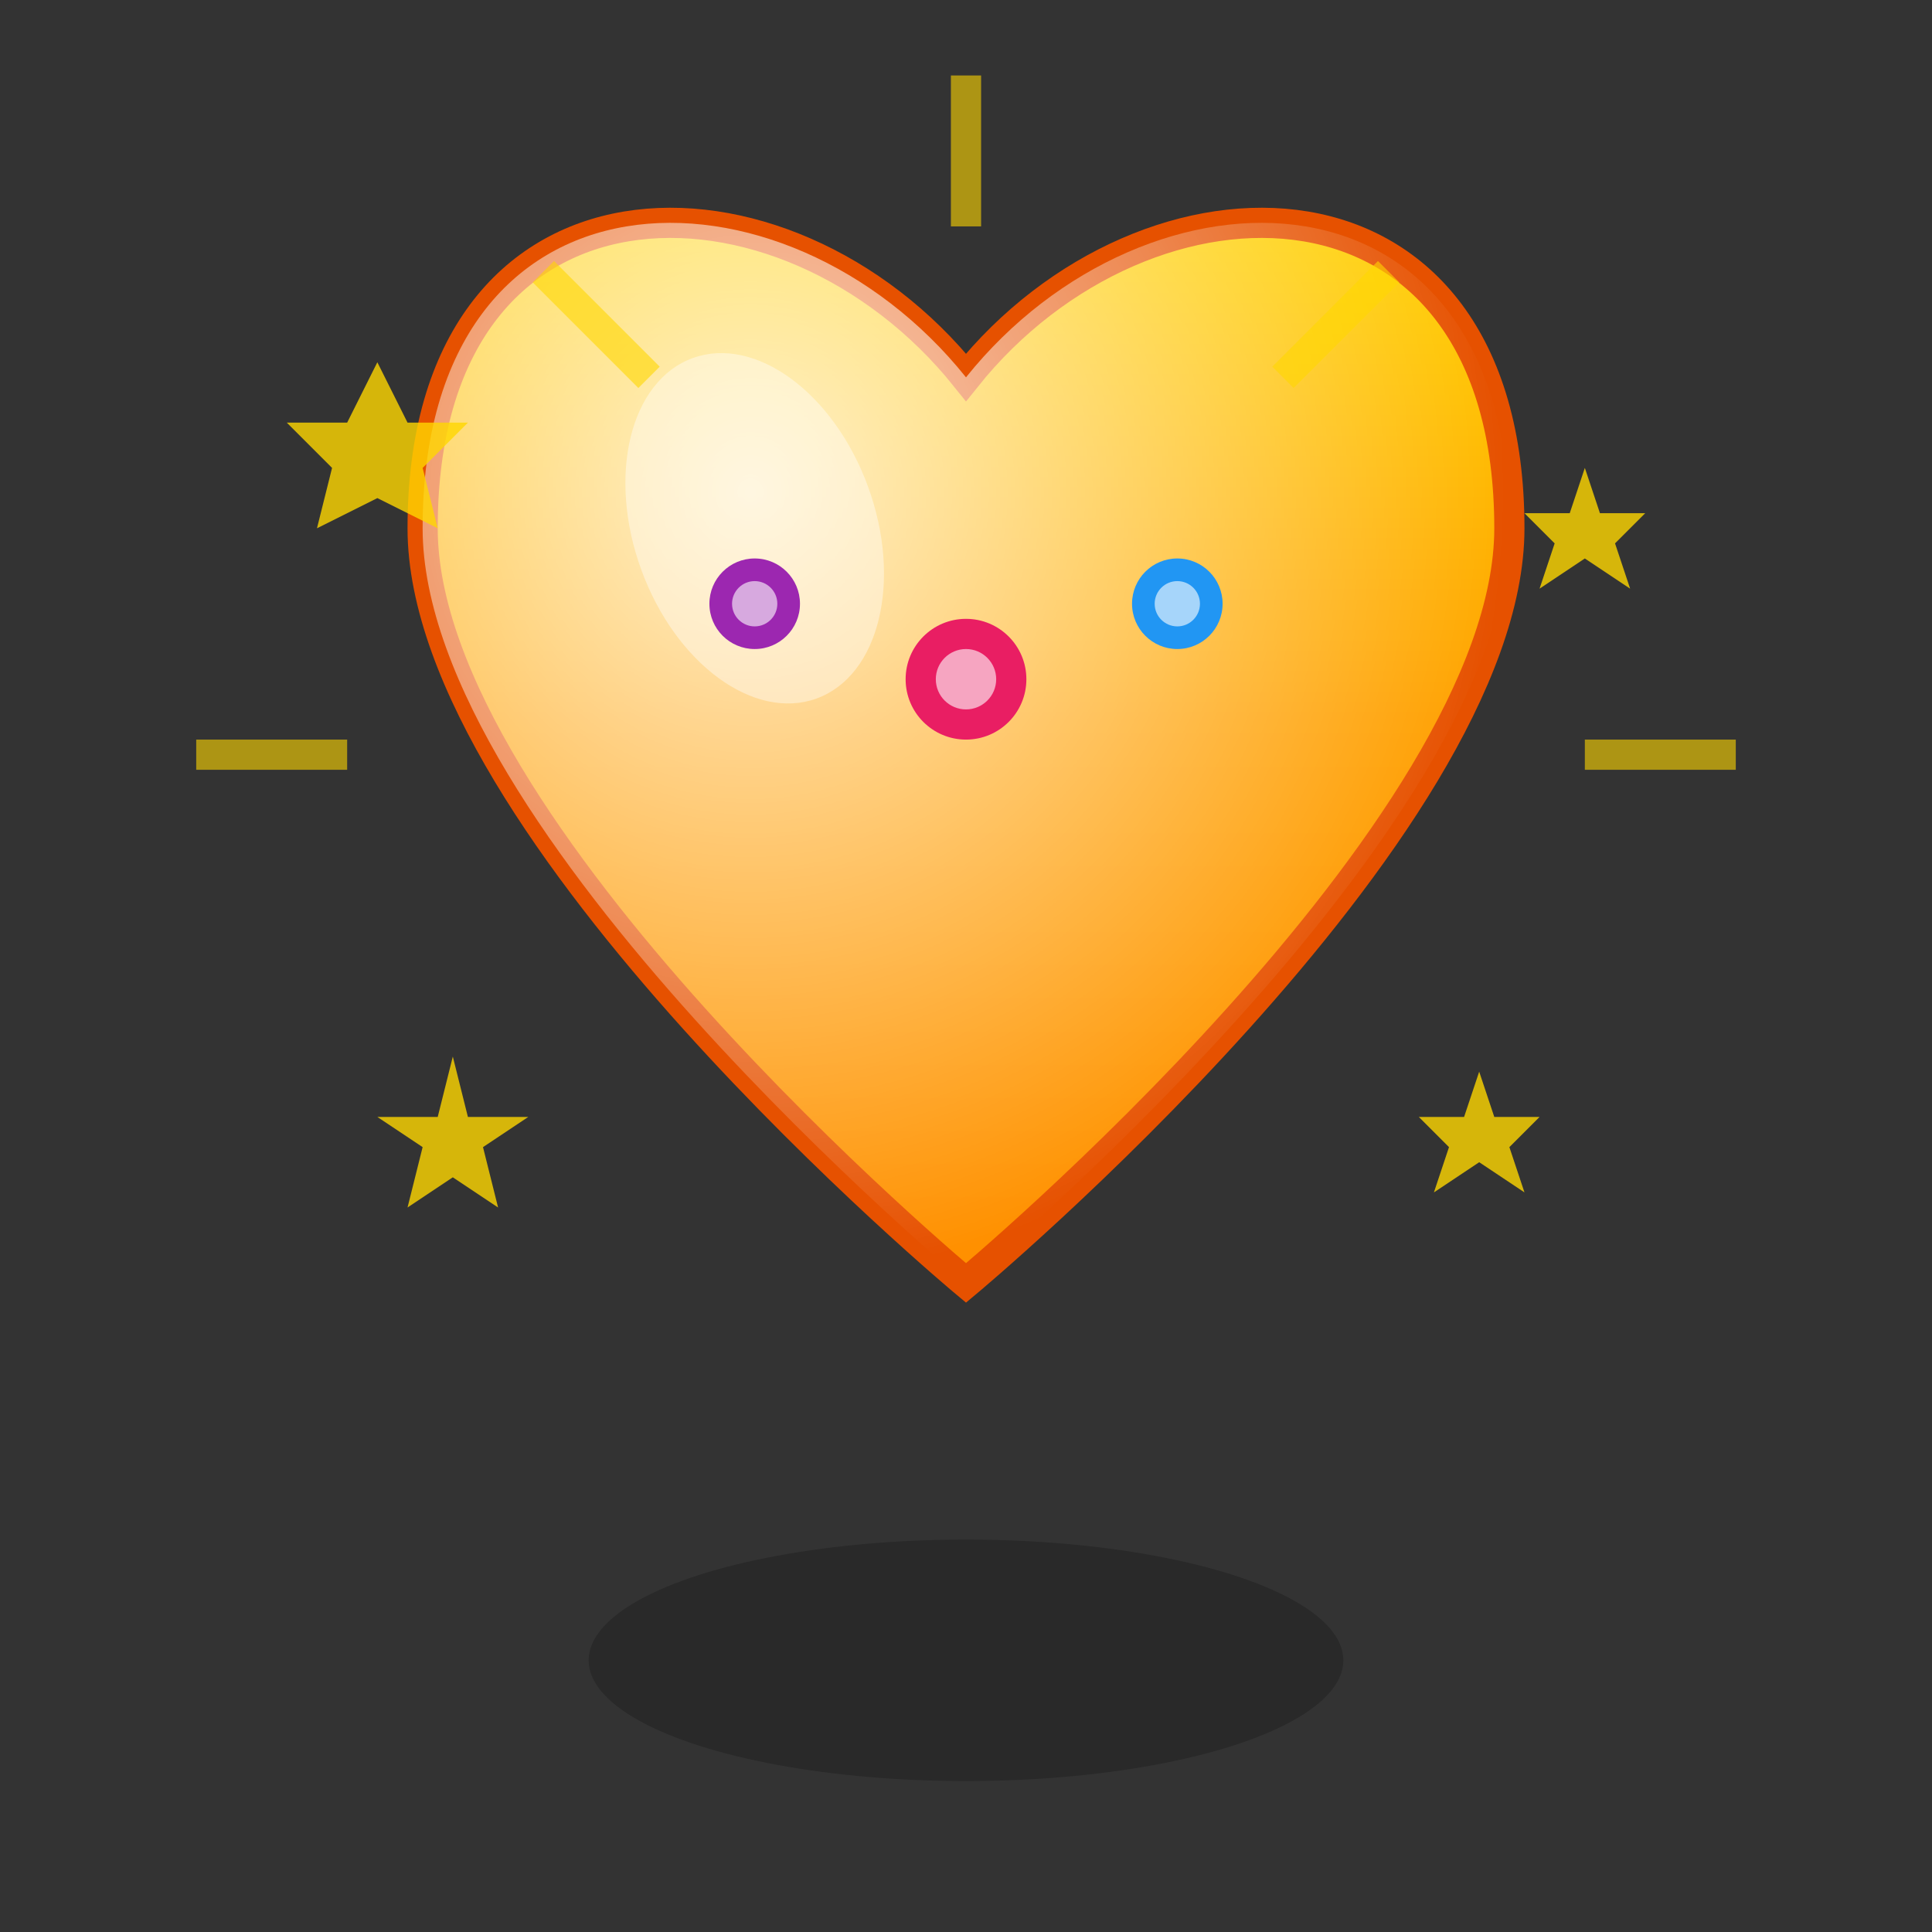 <svg width="128" height="128" viewBox="0 0 128 128" xmlns="http://www.w3.org/2000/svg">
  <rect x="0" y="0" width="128" height="128" fill="#333333" stroke="none"/>
  <defs>
    <linearGradient id="goldGradient" x1="0%" y1="0%" x2="0%" y2="100%">
      <stop offset="0%" style="stop-color:#FFD700;stop-opacity:1" />
      <stop offset="50%" style="stop-color:#FFA000;stop-opacity:1" />
      <stop offset="100%" style="stop-color:#FF8F00;stop-opacity:1" />
    </linearGradient>
    <radialGradient id="goldShine" cx="30%" cy="30%" r="70%">
      <stop offset="0%" style="stop-color:#FFF;stop-opacity:0.8" />
      <stop offset="100%" style="stop-color:#FFF;stop-opacity:0" />
    </radialGradient>
  </defs>
  
  <!-- Heart shape -->
  <path d="M64 25 C52 10, 28 10, 28 35 C28 55, 64 85, 64 85 C64 85, 100 55, 100 35 C100 10, 76 10, 64 25 Z" 
        fill="url(#goldGradient)" 
        stroke="#E65100" 
        stroke-width="2"/>
  
  <!-- Golden shine -->
  <path d="M64 25 C52 10, 28 10, 28 35 C28 55, 64 85, 64 85 C64 85, 100 55, 100 35 C100 10, 76 10, 64 25 Z" 
        fill="url(#goldShine)"/>
  
  <!-- Heart highlight -->
  <ellipse cx="50" cy="35" rx="8" ry="12" fill="#FFF" opacity="0.4" transform="rotate(-20 50 35)"/>
  
  <!-- Decorative gems -->
  <circle cx="64" cy="45" r="4" fill="#E91E63"/>
  <circle cx="64" cy="45" r="2" fill="#FFF" opacity="0.6"/>
  
  <circle cx="50" cy="40" r="3" fill="#9C27B0"/>
  <circle cx="50" cy="40" r="1.5" fill="#FFF" opacity="0.6"/>
  
  <circle cx="78" cy="40" r="3" fill="#2196F3"/>
  <circle cx="78" cy="40" r="1.5" fill="#FFF" opacity="0.6"/>
  
  <!-- Sparkles around heart -->
  <g fill="#FFD700" opacity="0.8">
    <g transform="translate(25,30)">
      <path d="M0,-6 L2,-2 L6,-2 L3,1 L4,5 L0,3 L-4,5 L-3,1 L-6,-2 L-2,-2 Z">
        <animateTransform attributeName="transform" type="rotate" values="0;360" dur="4s" repeatCount="indefinite"/>
      </path>
    </g>
    <g transform="translate(105,35)">
      <path d="M0,-4 L1,-1 L4,-1 L2,1 L3,4 L0,2 L-3,4 L-2,1 L-4,-1 L-1,-1 Z">
        <animateTransform attributeName="transform" type="rotate" values="360;0" dur="3s" repeatCount="indefinite"/>
      </path>
    </g>
    <g transform="translate(30,75)">
      <path d="M0,-5 L1,-1 L5,-1 L2,1 L3,5 L0,3 L-3,5 L-2,1 L-5,-1 L-1,-1 Z">
        <animateTransform attributeName="transform" type="rotate" values="0;360" dur="5s" repeatCount="indefinite"/>
      </path>
    </g>
    <g transform="translate(98,75)">
      <path d="M0,-4 L1,-1 L4,-1 L2,1 L3,4 L0,2 L-3,4 L-2,1 L-4,-1 L-1,-1 Z">
        <animateTransform attributeName="transform" type="rotate" values="360;0" dur="2.5s" repeatCount="indefinite"/>
      </path>
    </g>
  </g>
  
  <!-- Golden rays -->
  <g stroke="#FFD700" stroke-width="2" fill="none" opacity="0.6">
    <line x1="64" y1="15" x2="64" y2="5">
      <animate attributeName="opacity" values="0.6;1;0.6" dur="2s" repeatCount="indefinite"/>
    </line>
    <line x1="85" y1="25" x2="92" y2="18">
      <animate attributeName="opacity" values="1;0.6;1" dur="2.5s" repeatCount="indefinite"/>
    </line>
    <line x1="43" y1="25" x2="36" y2="18">
      <animate attributeName="opacity" values="0.6;1;0.6" dur="2.2s" repeatCount="indefinite"/>
    </line>
    <line x1="105" y1="50" x2="115" y2="50">
      <animate attributeName="opacity" values="1;0.6;1" dur="1.8s" repeatCount="indefinite"/>
    </line>
    <line x1="23" y1="50" x2="13" y2="50">
      <animate attributeName="opacity" values="0.6;1;0.6" dur="3s" repeatCount="indefinite"/>
    </line>
  </g>
  
  <!-- Shadow -->
  <ellipse cx="64" cy="110" rx="25" ry="8" fill="#000" opacity="0.2"/>
</svg>